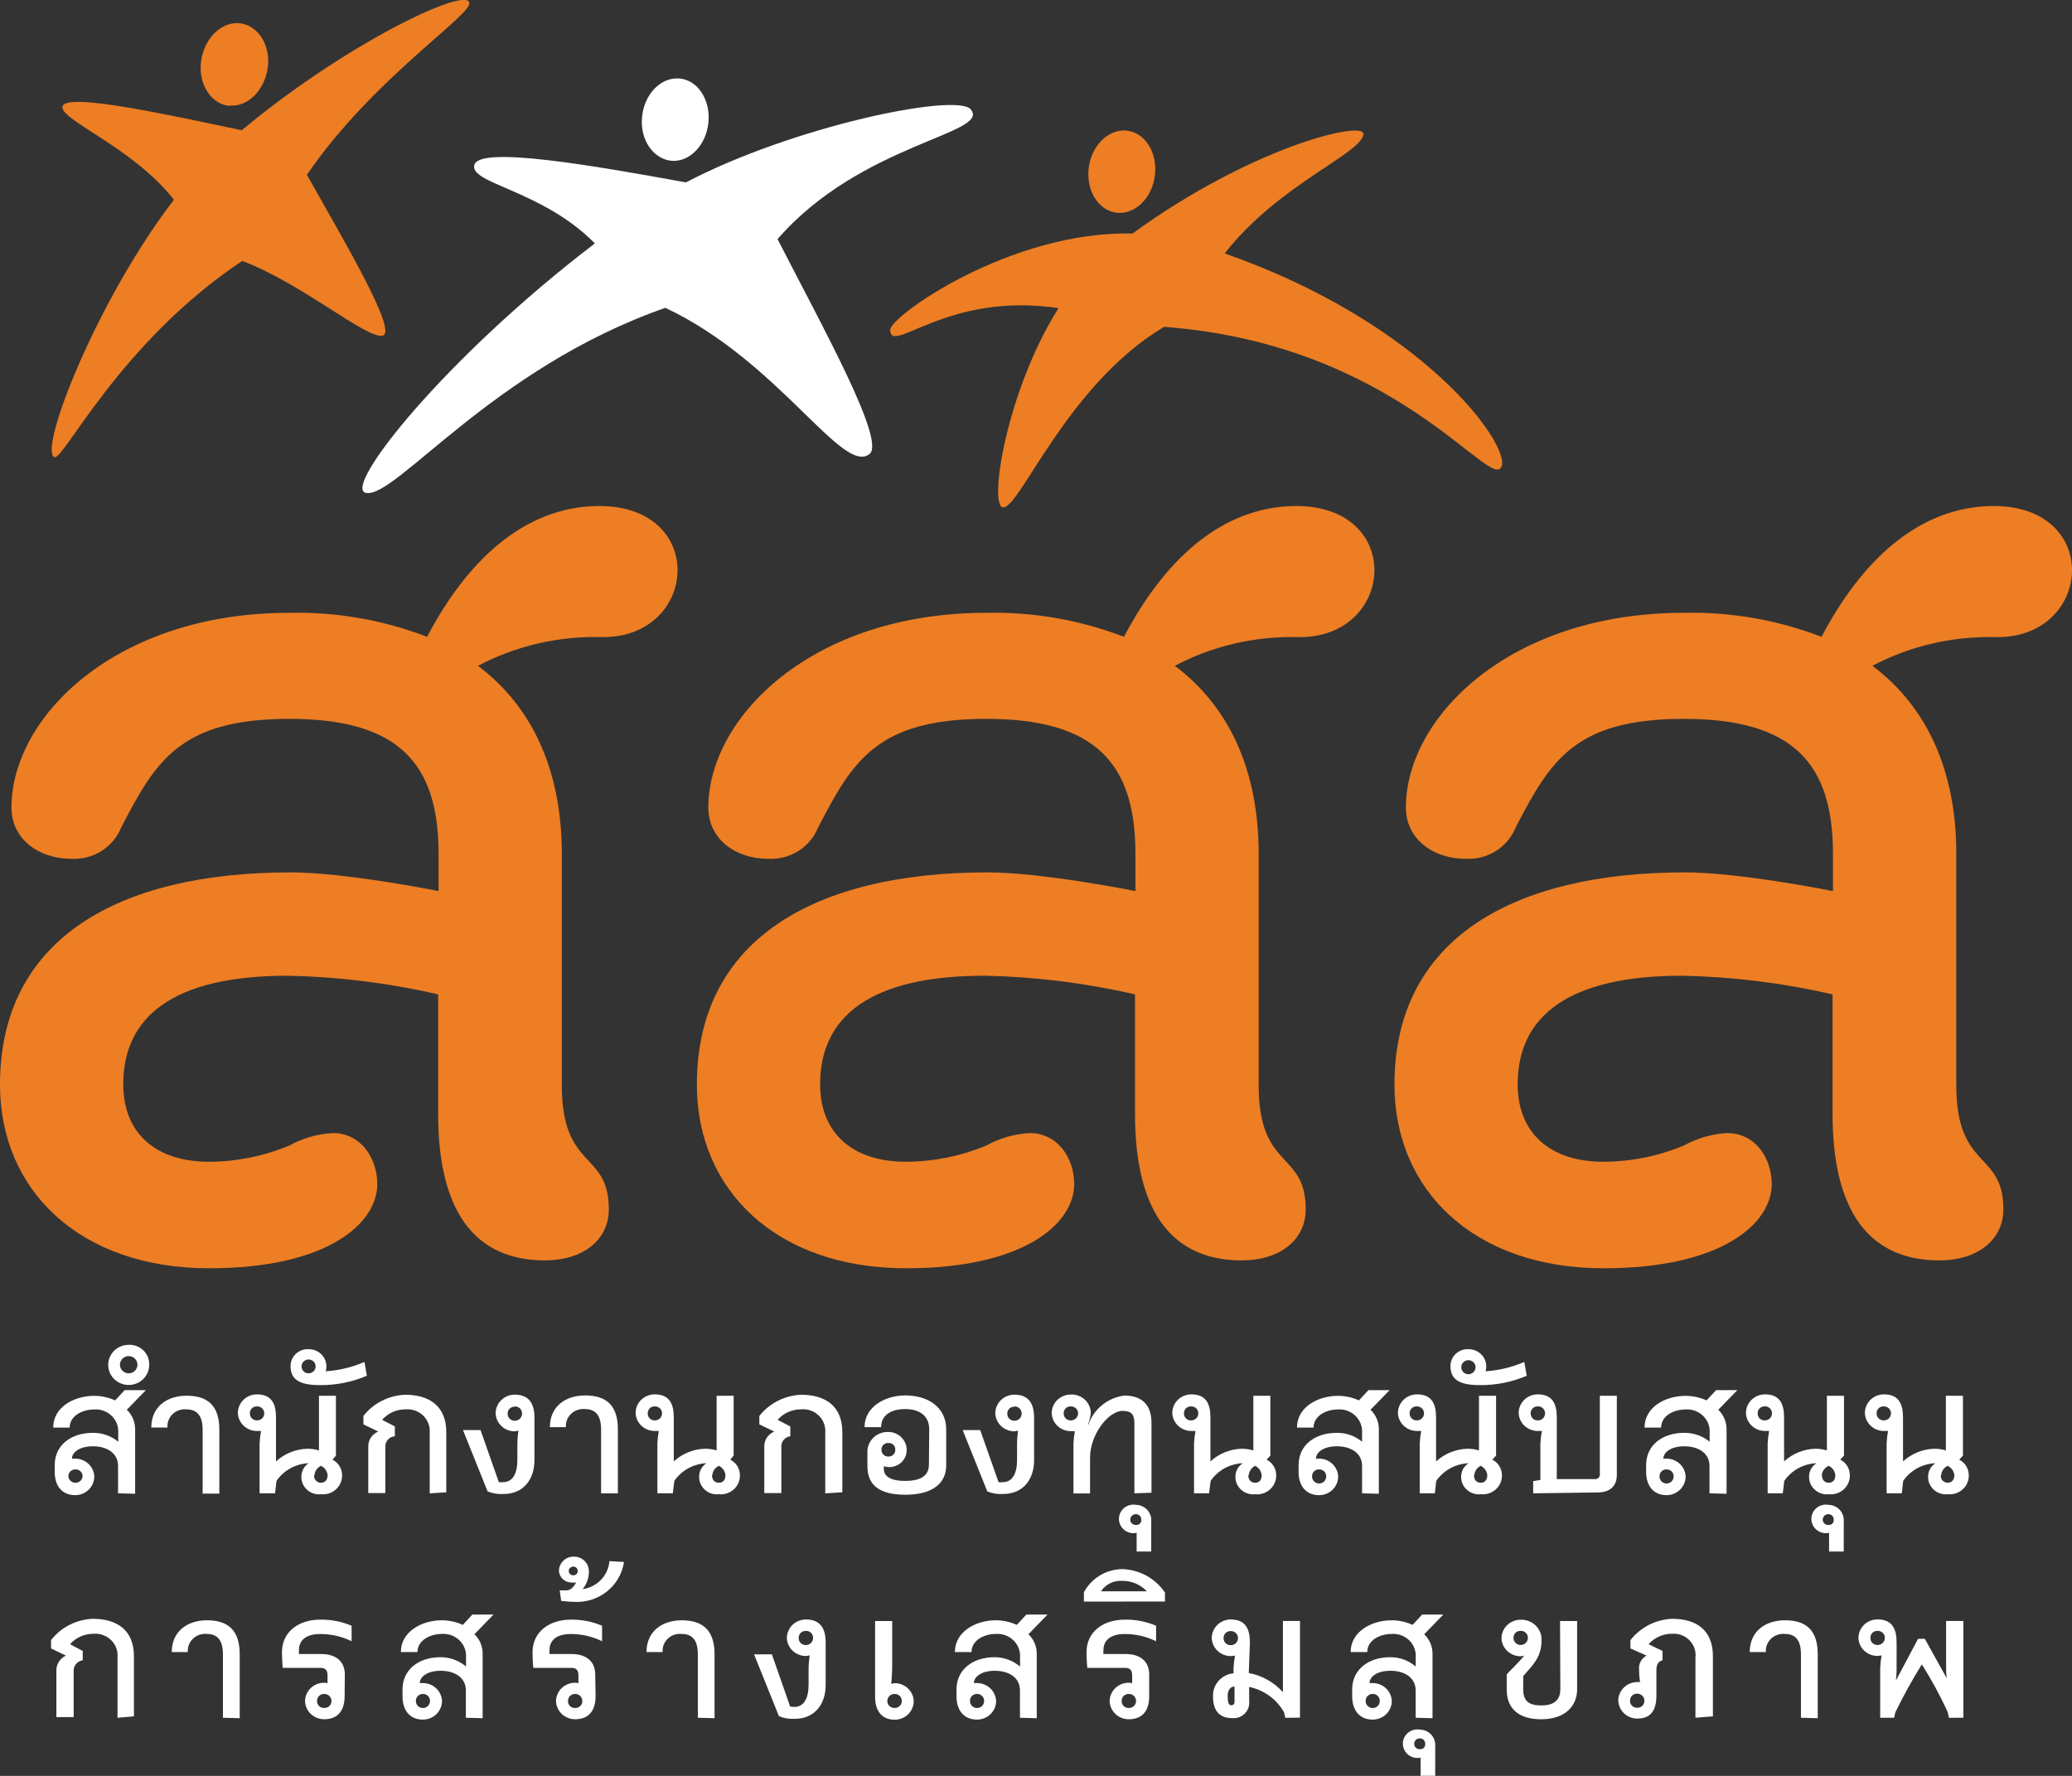<svg width="49" height="42" viewBox="0 0 49 42" fill="none" xmlns="http://www.w3.org/2000/svg">
<rect x="0" y="0" width="49" height="42" fill="#333333" stroke="none"/>
<g clip-path="url(#clip0_1677_20104)">
<path d="M11.1 0.065C11.032 -0.326 8.183 1.025 5.717 3.08C3.987 2.717 1.634 2.196 1.485 2.501C1.336 2.806 3.13 3.464 4.113 4.724C2.308 7.071 0.914 10.611 1.282 10.812C1.489 10.925 2.82 8.109 5.728 6.171C7.141 6.704 8.661 8.014 9.045 7.939C9.428 7.864 8.115 5.665 7.258 4.134C8.806 1.867 11.152 0.366 11.1 0.065ZM5.431 2.496C5.864 2.534 6.265 2.127 6.333 1.59C6.401 1.053 6.092 0.587 5.656 0.549C5.221 0.512 4.822 0.921 4.754 1.458C4.686 1.995 4.997 2.47 5.431 2.505V2.496Z" fill="#ED7E24"/>
<path d="M22.954 2.584C22.611 2.19 18.756 2.984 16.222 4.314C14.005 3.91 11.356 3.45 11.219 3.896C11.081 4.343 12.827 4.493 14.068 5.757C10.528 8.455 8.081 11.542 8.654 11.657C9.353 11.797 11.647 8.707 15.735 7.28C18.422 8.546 19.922 11.244 20.563 10.738C20.956 10.427 19.435 7.702 18.388 5.655C20.36 3.382 23.457 3.165 22.954 2.584ZM15.891 3.804C16.324 3.83 16.712 3.415 16.755 2.875C16.798 2.336 16.484 1.879 16.049 1.855C15.613 1.83 15.227 2.243 15.182 2.78C15.137 3.317 15.455 3.768 15.891 3.804Z" fill="white"/>
<path d="M28.962 5.993C30.253 4.347 32.209 3.629 32.243 3.171C32.265 2.842 29.614 3.463 26.783 5.523C23.893 5.454 21.044 7.483 21.051 7.805C21.067 8.411 22.404 6.888 25.033 7.288C23.817 9.206 23.384 11.909 23.708 11.997C24.092 12.099 25.206 9.114 27.528 7.73C33.064 8.139 35.291 11.692 35.514 11.021C35.69 10.488 33.662 7.642 28.962 5.993ZM26.436 5.034C26.869 5.065 27.264 4.654 27.316 4.117C27.368 3.58 27.056 3.116 26.623 3.087C26.19 3.059 25.795 3.467 25.743 4.004C25.691 4.541 26.003 5.003 26.436 5.034Z" fill="#ED7E24"/>
<path d="M47.117 11.967C45.346 11.989 44.006 13.293 43.077 15.061C42.041 14.662 40.934 14.469 39.821 14.493C35.691 14.493 33.247 16.972 33.247 19.098C33.247 19.836 33.881 20.311 34.664 20.311C34.914 20.324 35.163 20.26 35.374 20.128C35.586 19.995 35.749 19.801 35.842 19.573C36.656 18.006 37.229 17.001 39.821 17.001C42.413 17.001 43.347 18.064 43.347 20.19V21.074C43.347 21.074 41.148 20.632 39.851 20.632C35.79 20.632 32.977 22.198 32.977 25.652C32.977 28.163 34.876 29.995 37.922 29.995C40.726 29.995 41.899 28.932 41.899 28.006C41.899 27.387 41.509 26.797 40.845 26.797C40.486 26.817 40.135 26.918 39.821 27.091C39.221 27.343 38.575 27.473 37.922 27.476C36.656 27.476 35.891 26.797 35.891 25.643C35.891 24.048 37.069 23.076 39.781 23.076C40.979 23.1 42.172 23.248 43.338 23.518V26.353C43.338 28.302 43.968 29.809 45.867 29.809C46.743 29.809 47.377 29.341 47.377 28.598C47.377 27.215 46.264 27.681 46.264 25.672V20.192C46.264 18.252 45.587 16.727 44.279 15.746C45.167 15.279 46.164 15.046 47.171 15.067C49.49 15.131 49.745 11.945 47.117 11.967Z" fill="#ED7E24"/>
<path d="M30.621 11.967C28.85 11.989 27.508 13.293 26.581 15.061C25.544 14.662 24.438 14.469 23.325 14.493C19.194 14.493 16.751 16.972 16.751 19.098C16.751 19.836 17.383 20.311 18.168 20.311C18.418 20.324 18.667 20.26 18.878 20.128C19.089 19.995 19.253 19.801 19.346 19.573C20.158 18.006 20.731 17.001 23.325 17.001C25.919 17.001 26.851 18.064 26.851 20.19V21.074C26.851 21.074 24.652 20.632 23.355 20.632C19.294 20.632 16.48 22.198 16.48 25.652C16.48 28.163 18.38 29.995 21.426 29.995C24.227 29.995 25.403 28.932 25.403 28.006C25.403 27.387 25.013 26.797 24.349 26.797C23.99 26.817 23.639 26.918 23.325 27.091C22.725 27.342 22.079 27.473 21.426 27.476C20.158 27.476 19.395 26.797 19.395 25.643C19.395 24.048 20.571 23.076 23.285 23.076C24.483 23.1 25.676 23.248 26.842 23.518V26.353C26.842 28.302 27.472 29.809 29.371 29.809C30.247 29.809 30.878 29.341 30.878 28.598C30.878 27.215 29.766 27.681 29.766 25.672V20.192C29.766 18.252 29.089 16.727 27.783 15.746C28.671 15.279 29.668 15.045 30.675 15.067C32.992 15.131 33.249 11.945 30.621 11.967Z" fill="#ED7E24"/>
<path d="M14.14 11.967C12.37 11.989 11.027 13.293 10.1 15.061C9.064 14.662 7.957 14.469 6.845 14.493C2.714 14.493 0.271 16.972 0.271 19.098C0.271 19.836 0.905 20.311 1.687 20.311C1.938 20.324 2.186 20.26 2.398 20.128C2.609 19.995 2.772 19.801 2.865 19.573C3.677 18.006 4.25 17.001 6.845 17.001C9.439 17.001 10.371 18.064 10.371 20.19V21.074C10.371 21.074 8.171 20.632 6.874 20.632C2.802 20.632 0 22.198 0 25.652C0 28.163 1.9 29.995 4.945 29.995C7.747 29.995 8.922 28.932 8.922 28.006C8.922 27.387 8.532 26.797 7.869 26.797C7.509 26.817 7.159 26.918 6.845 27.091C6.244 27.342 5.598 27.473 4.945 27.476C3.677 27.476 2.915 26.797 2.915 25.643C2.915 24.048 4.09 23.076 6.804 23.076C8.003 23.1 9.195 23.248 10.362 23.518V26.353C10.362 28.302 10.991 29.809 12.891 29.809C13.766 29.809 14.398 29.341 14.398 28.598C14.398 27.215 13.286 27.681 13.286 25.672V20.192C13.286 18.252 12.609 16.727 11.303 15.746C12.191 15.279 13.187 15.045 14.195 15.067C16.512 15.131 16.769 11.945 14.14 11.967Z" fill="#ED7E24"/>
<path d="M2.792 35.317V34.667C2.792 34.362 2.521 34.205 2.199 34.205C1.876 34.205 1.702 34.351 1.702 34.497H1.779C1.895 34.497 2.007 34.541 2.091 34.619C2.175 34.698 2.225 34.805 2.23 34.919C2.23 35.036 2.183 35.148 2.098 35.231C2.013 35.314 1.899 35.361 1.779 35.361C1.465 35.361 1.294 35.14 1.294 34.813V34.649C1.294 34.181 1.675 33.887 2.196 33.887C2.416 33.884 2.628 33.959 2.796 34.097V33.814C2.785 33.676 2.719 33.548 2.612 33.459C2.505 33.369 2.366 33.324 2.226 33.334C1.955 33.334 1.648 33.48 1.648 33.763H1.258C1.258 33.277 1.752 33.012 2.226 33.012C2.397 33.012 2.567 33.049 2.722 33.12L2.948 32.877H3.451L2.999 33.341C3.063 33.403 3.114 33.476 3.148 33.558C3.181 33.639 3.198 33.726 3.196 33.814V35.328L2.792 35.317ZM1.786 34.751C1.763 34.751 1.74 34.755 1.72 34.763C1.699 34.772 1.68 34.784 1.664 34.8C1.648 34.816 1.636 34.835 1.627 34.856C1.619 34.877 1.616 34.899 1.617 34.921C1.621 34.961 1.641 34.999 1.672 35.026C1.703 35.053 1.743 35.068 1.785 35.068C1.826 35.068 1.866 35.053 1.897 35.026C1.928 34.999 1.948 34.961 1.953 34.921C1.954 34.899 1.95 34.877 1.943 34.856C1.935 34.835 1.923 34.816 1.907 34.8C1.891 34.784 1.872 34.772 1.852 34.763C1.831 34.755 1.808 34.751 1.786 34.751Z" fill="white"/>
<path d="M3.529 32.276C3.53 32.37 3.502 32.462 3.449 32.541C3.396 32.62 3.321 32.681 3.232 32.718C3.144 32.755 3.046 32.764 2.952 32.747C2.857 32.729 2.771 32.684 2.702 32.618C2.634 32.551 2.587 32.467 2.568 32.374C2.549 32.282 2.558 32.186 2.595 32.099C2.632 32.012 2.694 31.938 2.774 31.885C2.854 31.833 2.947 31.805 3.044 31.805C3.108 31.803 3.171 31.813 3.231 31.836C3.291 31.858 3.345 31.893 3.391 31.937C3.436 31.981 3.472 32.034 3.496 32.092C3.519 32.151 3.531 32.213 3.529 32.276ZM2.836 32.276C2.836 32.33 2.858 32.381 2.897 32.419C2.936 32.458 2.989 32.479 3.044 32.479C3.099 32.479 3.151 32.458 3.19 32.419C3.229 32.381 3.251 32.33 3.251 32.276C3.251 32.222 3.229 32.17 3.19 32.132C3.151 32.094 3.099 32.072 3.044 32.072C2.989 32.072 2.936 32.094 2.897 32.132C2.858 32.17 2.836 32.222 2.836 32.276ZM4.792 35.325V33.812C4.792 33.496 4.67 33.332 4.411 33.332C4.351 33.326 4.291 33.333 4.234 33.352C4.178 33.371 4.126 33.403 4.083 33.444C4.04 33.484 4.007 33.534 3.986 33.589C3.964 33.644 3.955 33.702 3.96 33.761H3.578C3.578 33.275 3.941 33.009 4.415 33.009C4.963 33.009 5.187 33.297 5.187 33.812V35.325H4.792Z" fill="white"/>
<path d="M7.863 34.521C7.928 34.554 7.983 34.604 8.022 34.664C8.062 34.725 8.085 34.794 8.089 34.866C8.094 34.931 8.084 34.995 8.061 35.056C8.037 35.116 8.001 35.171 7.953 35.216C7.906 35.261 7.849 35.295 7.787 35.317C7.724 35.338 7.658 35.346 7.592 35.339C7.532 35.346 7.471 35.34 7.413 35.321C7.355 35.302 7.302 35.271 7.258 35.23C7.214 35.19 7.179 35.14 7.157 35.084C7.134 35.029 7.124 34.97 7.127 34.91C7.129 34.85 7.146 34.79 7.175 34.737C7.205 34.684 7.248 34.639 7.299 34.605C7.148 34.612 7 34.653 6.868 34.726C6.736 34.798 6.623 34.9 6.539 35.023L6.505 35.317H6.139V34.137C6.144 34.038 6.155 33.94 6.173 33.843C6.141 33.844 6.109 33.844 6.076 33.843C5.96 33.843 5.847 33.799 5.763 33.72C5.679 33.641 5.63 33.533 5.625 33.419C5.625 33.301 5.673 33.189 5.757 33.106C5.842 33.023 5.957 32.977 6.076 32.977C6.421 32.977 6.527 33.197 6.527 33.522V34.563C6.729 34.377 6.994 34.27 7.272 34.263C7.364 34.263 7.455 34.276 7.543 34.303V33.01H7.944V34.426L7.863 34.521ZM6.076 33.262C6.054 33.261 6.032 33.264 6.011 33.272C5.991 33.28 5.972 33.292 5.956 33.307C5.94 33.323 5.928 33.341 5.92 33.361C5.912 33.382 5.908 33.403 5.909 33.425C5.908 33.447 5.912 33.469 5.92 33.489C5.928 33.51 5.94 33.529 5.956 33.544C5.971 33.56 5.99 33.572 6.011 33.581C6.032 33.589 6.054 33.593 6.076 33.593C6.099 33.593 6.121 33.589 6.143 33.581C6.164 33.573 6.183 33.56 6.199 33.545C6.215 33.529 6.228 33.511 6.237 33.49C6.245 33.469 6.25 33.447 6.25 33.425C6.25 33.403 6.245 33.38 6.236 33.36C6.227 33.339 6.214 33.321 6.197 33.305C6.18 33.29 6.161 33.278 6.139 33.271C6.117 33.263 6.095 33.26 6.072 33.262H6.076ZM7.43 34.888C7.426 34.911 7.428 34.934 7.435 34.956C7.442 34.977 7.453 34.997 7.469 35.014C7.484 35.032 7.503 35.045 7.525 35.054C7.546 35.063 7.569 35.068 7.592 35.067C7.689 35.067 7.748 34.994 7.748 34.888C7.743 34.841 7.726 34.797 7.699 34.758C7.672 34.719 7.635 34.688 7.592 34.667C7.549 34.687 7.511 34.718 7.484 34.757C7.457 34.796 7.44 34.841 7.437 34.888H7.43Z" fill="white"/>
<path d="M8.676 32.537C8.321 32.689 7.936 32.764 7.548 32.758C7.022 32.758 6.871 32.581 6.871 32.305C6.871 32.25 6.883 32.197 6.905 32.147C6.927 32.097 6.96 32.052 7 32.015C7.041 31.978 7.089 31.949 7.141 31.931C7.193 31.913 7.249 31.905 7.304 31.909C7.414 31.909 7.518 31.951 7.596 32.027C7.674 32.102 7.718 32.204 7.719 32.311C7.72 32.352 7.714 32.392 7.704 32.431C8.02 32.41 8.33 32.336 8.619 32.21L8.676 32.537ZM7.464 32.316C7.464 32.272 7.447 32.231 7.416 32.2C7.384 32.169 7.342 32.152 7.297 32.152C7.253 32.152 7.211 32.169 7.179 32.2C7.148 32.231 7.131 32.272 7.131 32.316C7.131 32.359 7.148 32.401 7.179 32.431C7.211 32.462 7.253 32.479 7.297 32.479C7.342 32.479 7.384 32.462 7.416 32.431C7.447 32.401 7.464 32.359 7.464 32.316Z" fill="white"/>
<path d="M10.162 35.318V33.895C10.169 33.819 10.159 33.743 10.133 33.672C10.107 33.601 10.065 33.536 10.011 33.482C9.956 33.428 9.891 33.387 9.818 33.361C9.745 33.335 9.668 33.325 9.591 33.331C9.486 33.331 9.382 33.353 9.286 33.395C9.19 33.438 9.105 33.501 9.036 33.579L9.338 33.736V33.968C9.277 33.972 9.219 33.999 9.178 34.043C9.136 34.088 9.112 34.146 9.113 34.206V35.311H8.709V34.206C8.708 34.131 8.73 34.058 8.773 33.996C8.815 33.934 8.875 33.885 8.946 33.857L8.594 33.687V33.488C8.71 33.339 8.859 33.216 9.03 33.13C9.2 33.043 9.388 32.994 9.58 32.986C10.15 32.986 10.554 33.252 10.554 33.87V35.293L10.162 35.318Z" fill="white"/>
<path d="M10.949 33.822H11.364L11.797 35.053C11.832 35.058 11.867 35.058 11.901 35.053C12.127 35.053 12.235 34.845 12.235 34.529V34.133C12.235 34.025 12.26 33.833 12.26 33.833C12.231 33.842 12.202 33.848 12.172 33.851C12.055 33.851 11.943 33.807 11.859 33.727C11.775 33.648 11.725 33.541 11.721 33.426C11.721 33.309 11.768 33.197 11.853 33.114C11.938 33.031 12.052 32.984 12.172 32.984C12.519 32.984 12.639 33.205 12.639 33.53V34.531C12.639 34.989 12.38 35.333 11.908 35.333C11.779 35.342 11.65 35.321 11.531 35.272L10.949 33.822ZM12.172 33.269C12.15 33.269 12.128 33.272 12.107 33.28C12.086 33.288 12.068 33.3 12.052 33.315C12.036 33.331 12.024 33.349 12.016 33.369C12.008 33.39 12.004 33.411 12.005 33.433C12.004 33.455 12.008 33.477 12.016 33.497C12.024 33.518 12.036 33.536 12.052 33.552C12.067 33.568 12.086 33.58 12.107 33.589C12.127 33.597 12.15 33.601 12.172 33.601C12.195 33.601 12.217 33.597 12.238 33.589C12.259 33.581 12.278 33.568 12.295 33.553C12.311 33.537 12.324 33.518 12.332 33.498C12.341 33.477 12.346 33.455 12.346 33.433C12.347 33.41 12.343 33.386 12.334 33.364C12.325 33.343 12.311 33.323 12.294 33.307C12.277 33.291 12.256 33.279 12.233 33.271C12.211 33.263 12.187 33.261 12.163 33.263L12.172 33.269Z" fill="white"/>
<path d="M14.215 35.318V33.804C14.215 33.488 14.094 33.325 13.834 33.325C13.774 33.319 13.714 33.325 13.658 33.345C13.601 33.364 13.55 33.395 13.507 33.436C13.464 33.477 13.43 33.526 13.409 33.581C13.387 33.636 13.379 33.695 13.383 33.753H13.004C13.004 33.267 13.367 33.002 13.839 33.002C14.387 33.002 14.612 33.289 14.612 33.804V35.318H14.215Z" fill="white"/>
<path d="M17.271 34.521C17.336 34.554 17.391 34.604 17.431 34.664C17.471 34.725 17.493 34.794 17.497 34.866C17.502 34.931 17.492 34.995 17.469 35.056C17.446 35.116 17.409 35.171 17.362 35.216C17.314 35.261 17.258 35.295 17.195 35.317C17.133 35.338 17.066 35.346 17.001 35.339C16.94 35.346 16.879 35.34 16.821 35.321C16.763 35.302 16.71 35.271 16.666 35.23C16.622 35.19 16.587 35.14 16.564 35.085C16.541 35.029 16.531 34.97 16.534 34.91C16.535 34.849 16.552 34.79 16.582 34.737C16.613 34.684 16.655 34.639 16.707 34.605C16.556 34.612 16.409 34.653 16.277 34.725C16.145 34.798 16.032 34.9 15.947 35.023L15.911 35.317H15.546V34.137C15.55 34.038 15.562 33.94 15.579 33.843C15.547 33.844 15.515 33.844 15.482 33.843C15.366 33.843 15.254 33.799 15.17 33.72C15.085 33.641 15.036 33.533 15.031 33.419C15.031 33.301 15.079 33.189 15.163 33.106C15.248 33.023 15.363 32.977 15.482 32.977C15.828 32.977 15.934 33.197 15.934 33.522V34.563C16.135 34.377 16.399 34.27 16.676 34.263C16.768 34.263 16.859 34.276 16.947 34.303V33.01H17.35V34.426L17.271 34.521ZM15.485 33.262C15.463 33.261 15.44 33.264 15.42 33.272C15.399 33.28 15.38 33.292 15.364 33.307C15.349 33.323 15.337 33.341 15.329 33.361C15.32 33.382 15.317 33.403 15.318 33.425C15.316 33.447 15.32 33.469 15.328 33.49C15.336 33.511 15.348 33.529 15.364 33.545C15.379 33.561 15.398 33.573 15.419 33.581C15.44 33.59 15.462 33.594 15.485 33.593C15.507 33.593 15.53 33.589 15.551 33.581C15.572 33.573 15.591 33.56 15.607 33.545C15.623 33.529 15.635 33.51 15.644 33.49C15.652 33.469 15.656 33.447 15.656 33.425C15.656 33.403 15.652 33.381 15.644 33.361C15.635 33.341 15.622 33.322 15.606 33.307C15.59 33.292 15.571 33.28 15.55 33.272C15.529 33.264 15.507 33.261 15.485 33.262ZM16.838 34.888C16.838 34.994 16.895 35.067 17.001 35.067C17.107 35.067 17.156 34.994 17.156 34.888C17.152 34.841 17.135 34.797 17.108 34.758C17.08 34.719 17.044 34.688 17.001 34.667C16.957 34.687 16.92 34.718 16.892 34.757C16.865 34.796 16.849 34.841 16.845 34.888H16.838Z" fill="white"/>
<path d="M19.516 35.318V33.895C19.523 33.819 19.514 33.743 19.488 33.672C19.462 33.6 19.421 33.535 19.366 33.481C19.311 33.427 19.245 33.386 19.173 33.36C19.1 33.334 19.022 33.324 18.945 33.331C18.84 33.331 18.736 33.352 18.64 33.395C18.544 33.438 18.459 33.5 18.39 33.579L18.69 33.736V33.968C18.631 33.975 18.577 34.004 18.538 34.047C18.499 34.091 18.478 34.148 18.478 34.206V35.311H18.074V34.206C18.074 34.131 18.096 34.058 18.138 33.996C18.18 33.934 18.241 33.885 18.311 33.857L17.957 33.687V33.488C18.074 33.339 18.224 33.217 18.394 33.13C18.565 33.043 18.753 32.994 18.945 32.986C19.516 32.986 19.92 33.252 19.92 33.87V35.293L19.516 35.318Z" fill="white"/>
<path d="M21.975 33.804C21.975 33.488 21.749 33.325 21.409 33.325C21.068 33.325 20.838 33.47 20.838 33.753H20.445C20.445 33.267 20.937 33.002 21.409 33.002C21.957 33.002 22.376 33.289 22.376 33.804V34.664C22.376 35.075 22.054 35.351 21.415 35.351C20.777 35.351 20.513 35.11 20.513 34.675V34.363C20.509 34.298 20.519 34.233 20.542 34.172C20.565 34.111 20.601 34.055 20.647 34.008C20.693 33.962 20.749 33.925 20.811 33.9C20.872 33.876 20.938 33.864 21.005 33.866C21.12 33.866 21.231 33.91 21.313 33.99C21.395 34.069 21.441 34.177 21.442 34.29C21.443 34.344 21.433 34.398 21.412 34.448C21.391 34.498 21.36 34.543 21.321 34.581C21.282 34.619 21.235 34.648 21.184 34.668C21.133 34.688 21.078 34.698 21.023 34.697C20.981 34.697 20.94 34.69 20.901 34.675V34.737C20.901 34.905 21.039 35.024 21.409 35.024C21.713 35.024 21.968 34.94 21.968 34.635L21.975 33.804ZM21.172 34.284C21.173 34.263 21.17 34.242 21.162 34.222C21.155 34.203 21.143 34.185 21.128 34.17C21.113 34.155 21.094 34.144 21.074 34.136C21.054 34.129 21.033 34.126 21.012 34.127C20.99 34.125 20.968 34.128 20.947 34.135C20.927 34.143 20.908 34.154 20.892 34.169C20.877 34.184 20.864 34.202 20.856 34.221C20.848 34.241 20.844 34.262 20.845 34.284C20.844 34.305 20.847 34.327 20.855 34.347C20.863 34.368 20.876 34.386 20.891 34.401C20.907 34.417 20.926 34.429 20.947 34.437C20.967 34.444 20.989 34.448 21.012 34.447C21.033 34.448 21.055 34.444 21.075 34.436C21.096 34.428 21.114 34.416 21.129 34.4C21.144 34.385 21.155 34.367 21.163 34.346C21.17 34.326 21.173 34.305 21.172 34.284Z" fill="white"/>
<path d="M22.766 33.822H23.181L23.614 35.053C23.648 35.058 23.683 35.058 23.718 35.053C23.943 35.053 24.052 34.845 24.052 34.529V34.133C24.052 34.025 24.074 33.833 24.074 33.833C24.046 33.842 24.017 33.848 23.988 33.851C23.872 33.851 23.76 33.807 23.675 33.727C23.591 33.648 23.542 33.541 23.537 33.426C23.537 33.309 23.585 33.197 23.669 33.114C23.754 33.031 23.869 32.984 23.988 32.984C24.336 32.984 24.455 33.205 24.455 33.53V34.531C24.455 34.989 24.196 35.333 23.722 35.333C23.594 35.342 23.466 35.321 23.348 35.272L22.766 33.822ZM23.988 33.269C23.966 33.269 23.944 33.272 23.923 33.28C23.903 33.288 23.884 33.3 23.868 33.315C23.852 33.331 23.84 33.349 23.832 33.369C23.824 33.39 23.82 33.411 23.821 33.433C23.82 33.455 23.824 33.477 23.832 33.497C23.84 33.518 23.852 33.536 23.868 33.552C23.884 33.568 23.902 33.58 23.923 33.589C23.944 33.597 23.966 33.601 23.988 33.601C24.011 33.601 24.033 33.597 24.054 33.589C24.075 33.58 24.094 33.568 24.11 33.552C24.126 33.537 24.139 33.518 24.147 33.498C24.156 33.477 24.16 33.455 24.16 33.433C24.161 33.41 24.157 33.388 24.149 33.366C24.141 33.345 24.128 33.326 24.112 33.31C24.095 33.294 24.076 33.281 24.054 33.273C24.032 33.265 24.009 33.261 23.986 33.263L23.988 33.269Z" fill="white"/>
<path d="M26.827 35.317V33.666C26.827 33.445 26.753 33.368 26.545 33.368C26.216 33.368 25.778 33.927 25.778 34.473V35.321H25.386V34.141C25.39 34.043 25.401 33.944 25.419 33.847C25.387 33.849 25.355 33.849 25.322 33.847C25.206 33.847 25.094 33.803 25.009 33.724C24.925 33.645 24.876 33.537 24.871 33.423C24.871 33.306 24.919 33.193 25.003 33.111C25.088 33.028 25.203 32.981 25.322 32.981C25.383 32.978 25.445 32.987 25.502 33.008C25.559 33.029 25.612 33.061 25.656 33.102C25.7 33.144 25.736 33.194 25.76 33.249C25.784 33.304 25.796 33.363 25.796 33.423C25.786 33.514 25.764 33.603 25.731 33.688H25.742C25.804 33.508 25.916 33.348 26.066 33.228C26.216 33.107 26.398 33.03 26.59 33.005C27.005 33.005 27.231 33.226 27.231 33.648V35.304L26.827 35.317ZM25.322 33.262C25.3 33.261 25.278 33.264 25.257 33.272C25.237 33.28 25.218 33.292 25.202 33.307C25.186 33.323 25.174 33.341 25.166 33.361C25.158 33.382 25.154 33.404 25.155 33.425C25.154 33.447 25.158 33.469 25.166 33.489C25.174 33.51 25.186 33.529 25.202 33.544C25.218 33.56 25.236 33.572 25.257 33.581C25.278 33.589 25.3 33.593 25.322 33.593C25.345 33.593 25.367 33.589 25.389 33.581C25.41 33.573 25.429 33.56 25.445 33.545C25.461 33.529 25.474 33.511 25.483 33.49C25.491 33.469 25.496 33.447 25.496 33.425C25.496 33.382 25.478 33.34 25.447 33.31C25.416 33.279 25.373 33.262 25.329 33.262H25.322Z" fill="white"/>
<path d="M26.88 36.694V36.252C26.83 36.263 26.778 36.263 26.728 36.252C26.678 36.24 26.632 36.218 26.592 36.187C26.552 36.156 26.519 36.117 26.497 36.072C26.474 36.027 26.462 35.978 26.461 35.928C26.46 35.878 26.471 35.828 26.492 35.782C26.513 35.737 26.544 35.697 26.583 35.664C26.622 35.632 26.668 35.608 26.717 35.595C26.766 35.583 26.818 35.581 26.868 35.59C26.919 35.591 26.968 35.603 27.014 35.624C27.059 35.645 27.1 35.675 27.134 35.712C27.167 35.749 27.192 35.792 27.208 35.839C27.224 35.886 27.229 35.936 27.225 35.985V36.694H26.88ZM26.861 35.81C26.844 35.81 26.826 35.813 26.81 35.82C26.794 35.826 26.779 35.836 26.767 35.848C26.754 35.86 26.744 35.875 26.738 35.891C26.731 35.907 26.728 35.924 26.728 35.941C26.728 35.958 26.732 35.974 26.739 35.99C26.745 36.005 26.755 36.019 26.768 36.031C26.78 36.042 26.795 36.051 26.811 36.057C26.827 36.063 26.844 36.066 26.861 36.065C26.879 36.067 26.896 36.066 26.913 36.06C26.93 36.055 26.945 36.046 26.957 36.034C26.97 36.022 26.979 36.008 26.985 35.991C26.991 35.975 26.992 35.958 26.99 35.941C26.991 35.924 26.988 35.907 26.982 35.891C26.976 35.875 26.967 35.861 26.955 35.848C26.943 35.836 26.928 35.826 26.912 35.82C26.896 35.813 26.879 35.81 26.861 35.81Z" fill="white"/>
<path d="M29.954 34.521C30.019 34.554 30.074 34.604 30.113 34.664C30.153 34.725 30.176 34.794 30.179 34.866C30.184 34.931 30.175 34.995 30.151 35.056C30.128 35.116 30.091 35.171 30.044 35.216C29.997 35.261 29.94 35.295 29.878 35.317C29.815 35.338 29.749 35.346 29.683 35.339C29.623 35.346 29.561 35.34 29.503 35.321C29.446 35.302 29.393 35.271 29.348 35.23C29.304 35.19 29.269 35.14 29.246 35.085C29.223 35.029 29.213 34.97 29.216 34.91C29.218 34.849 29.234 34.79 29.265 34.737C29.295 34.684 29.338 34.639 29.39 34.605C29.239 34.612 29.091 34.653 28.959 34.725C28.827 34.798 28.714 34.9 28.63 35.023L28.593 35.317H28.237V34.137C28.242 34.038 28.253 33.94 28.271 33.843C28.238 33.844 28.206 33.844 28.174 33.843C28.057 33.843 27.945 33.799 27.861 33.72C27.777 33.641 27.727 33.533 27.723 33.419C27.723 33.301 27.77 33.189 27.855 33.106C27.939 33.023 28.054 32.977 28.174 32.977C28.519 32.977 28.625 33.197 28.625 33.522V34.563C28.826 34.377 29.091 34.27 29.367 34.263C29.46 34.263 29.552 34.276 29.64 34.303V33.01H30.042V34.426L29.954 34.521ZM28.167 33.262C28.145 33.261 28.123 33.264 28.102 33.272C28.081 33.28 28.063 33.292 28.047 33.307C28.031 33.323 28.019 33.341 28.011 33.361C28.003 33.382 27.999 33.403 28 33.425C27.999 33.447 28.002 33.469 28.01 33.49C28.018 33.511 28.03 33.529 28.046 33.545C28.062 33.561 28.081 33.573 28.101 33.581C28.122 33.59 28.145 33.594 28.167 33.593C28.19 33.593 28.212 33.589 28.233 33.581C28.254 33.573 28.273 33.56 28.289 33.545C28.305 33.529 28.318 33.51 28.326 33.49C28.335 33.469 28.339 33.447 28.338 33.425C28.339 33.383 28.323 33.342 28.293 33.311C28.263 33.281 28.222 33.263 28.178 33.262H28.167ZM29.521 34.888C29.521 34.994 29.577 35.067 29.683 35.067C29.789 35.067 29.837 34.994 29.837 34.888C29.832 34.842 29.816 34.797 29.789 34.758C29.762 34.719 29.726 34.688 29.683 34.667C29.64 34.688 29.604 34.719 29.578 34.758C29.551 34.797 29.535 34.842 29.532 34.888H29.521Z" fill="white"/>
<path d="M32.211 35.317V34.667C32.211 34.362 31.94 34.205 31.617 34.205C31.294 34.205 31.121 34.351 31.121 34.497H31.195C31.311 34.497 31.423 34.541 31.507 34.619C31.591 34.698 31.641 34.805 31.646 34.919C31.646 35.036 31.599 35.148 31.514 35.231C31.43 35.314 31.315 35.361 31.195 35.361C30.884 35.361 30.71 35.14 30.71 34.813V34.649C30.71 34.181 31.091 33.887 31.613 33.887C31.831 33.883 32.044 33.958 32.211 34.097V33.814C32.2 33.676 32.133 33.548 32.026 33.459C31.919 33.369 31.78 33.324 31.64 33.334C31.369 33.334 31.064 33.48 31.064 33.763H30.672C30.672 33.277 31.168 33.012 31.64 33.012C31.811 33.012 31.981 33.049 32.136 33.12L32.362 32.877H32.862L32.411 33.341C32.475 33.402 32.526 33.476 32.56 33.557C32.594 33.639 32.61 33.726 32.608 33.814V35.328L32.211 35.317ZM31.195 34.751C31.173 34.751 31.15 34.755 31.129 34.763C31.108 34.772 31.09 34.784 31.074 34.8C31.058 34.816 31.046 34.835 31.038 34.856C31.03 34.877 31.027 34.899 31.028 34.921C31.028 34.964 31.046 35.006 31.077 35.037C31.108 35.067 31.151 35.085 31.195 35.085C31.239 35.085 31.282 35.067 31.313 35.037C31.345 35.006 31.362 34.964 31.362 34.921C31.363 34.899 31.36 34.877 31.352 34.856C31.344 34.835 31.332 34.816 31.317 34.8C31.301 34.784 31.282 34.772 31.261 34.763C31.24 34.755 31.218 34.751 31.195 34.751Z" fill="white"/>
<path d="M35.292 34.521C35.357 34.554 35.412 34.604 35.452 34.664C35.491 34.725 35.514 34.794 35.518 34.866C35.523 34.931 35.513 34.995 35.49 35.056C35.466 35.116 35.43 35.171 35.382 35.216C35.335 35.261 35.278 35.295 35.216 35.317C35.153 35.338 35.087 35.346 35.021 35.339C34.961 35.346 34.9 35.34 34.842 35.321C34.784 35.302 34.731 35.271 34.687 35.23C34.642 35.19 34.607 35.14 34.584 35.085C34.562 35.029 34.551 34.97 34.554 34.91C34.556 34.849 34.572 34.79 34.603 34.737C34.633 34.684 34.676 34.639 34.728 34.605C34.577 34.612 34.429 34.653 34.296 34.726C34.164 34.798 34.051 34.9 33.965 35.023L33.932 35.317H33.575V34.137C33.58 34.038 33.591 33.94 33.609 33.843C33.576 33.844 33.543 33.844 33.51 33.843C33.393 33.843 33.281 33.799 33.197 33.72C33.113 33.641 33.063 33.533 33.059 33.419C33.059 33.301 33.106 33.189 33.191 33.106C33.275 33.023 33.39 32.977 33.51 32.977C33.857 32.977 33.961 33.197 33.961 33.522V34.563C34.163 34.378 34.428 34.271 34.706 34.263C34.797 34.263 34.888 34.276 34.976 34.303V33.01H35.38V34.426L35.292 34.521ZM33.503 33.262C33.481 33.261 33.459 33.264 33.438 33.272C33.417 33.28 33.398 33.292 33.383 33.307C33.367 33.323 33.355 33.341 33.347 33.361C33.339 33.382 33.335 33.403 33.336 33.425C33.335 33.447 33.339 33.469 33.347 33.489C33.355 33.51 33.367 33.529 33.383 33.544C33.398 33.56 33.417 33.572 33.438 33.581C33.458 33.589 33.481 33.593 33.503 33.593C33.526 33.594 33.548 33.59 33.57 33.582C33.591 33.573 33.61 33.561 33.626 33.545C33.643 33.53 33.656 33.511 33.664 33.49C33.673 33.47 33.677 33.447 33.677 33.425C33.677 33.403 33.673 33.381 33.664 33.361C33.655 33.34 33.642 33.322 33.626 33.306C33.61 33.291 33.59 33.279 33.569 33.272C33.548 33.264 33.526 33.26 33.503 33.262ZM34.857 34.888C34.857 34.994 34.913 35.067 35.017 35.067C35.121 35.067 35.172 34.994 35.172 34.888C35.168 34.841 35.151 34.796 35.124 34.758C35.097 34.719 35.06 34.688 35.017 34.667C34.974 34.688 34.937 34.719 34.911 34.758C34.884 34.797 34.869 34.842 34.866 34.888H34.857Z" fill="white"/>
<path d="M36.106 32.537C35.75 32.689 35.365 32.764 34.978 32.758C34.452 32.758 34.301 32.581 34.301 32.305C34.301 32.25 34.312 32.197 34.335 32.147C34.357 32.097 34.389 32.052 34.43 32.015C34.471 31.978 34.519 31.949 34.571 31.931C34.623 31.913 34.679 31.905 34.734 31.909C34.843 31.91 34.948 31.952 35.025 32.027C35.103 32.102 35.147 32.204 35.149 32.311C35.149 32.352 35.142 32.392 35.131 32.431C35.447 32.41 35.757 32.336 36.047 32.21L36.106 32.537ZM34.894 32.316C34.889 32.275 34.87 32.238 34.839 32.211C34.808 32.184 34.767 32.169 34.726 32.169C34.684 32.169 34.645 32.184 34.614 32.211C34.583 32.238 34.563 32.275 34.558 32.316C34.555 32.339 34.557 32.362 34.565 32.385C34.572 32.407 34.584 32.428 34.6 32.445C34.616 32.462 34.635 32.477 34.657 32.486C34.679 32.496 34.702 32.501 34.726 32.501C34.75 32.501 34.773 32.496 34.795 32.486C34.817 32.477 34.837 32.462 34.852 32.445C34.868 32.428 34.88 32.407 34.887 32.385C34.895 32.362 34.897 32.339 34.894 32.316Z" fill="white"/>
<path d="M36.257 35.317V35.029L36.428 35.001V34.137C36.433 34.038 36.445 33.94 36.465 33.843C36.431 33.844 36.398 33.844 36.365 33.843C36.249 33.843 36.136 33.799 36.052 33.72C35.968 33.641 35.919 33.533 35.914 33.419C35.914 33.301 35.962 33.189 36.046 33.106C36.131 33.023 36.246 32.977 36.365 32.977C36.713 32.977 36.816 33.197 36.816 33.522V34.981H37.719C37.733 34.982 37.747 34.98 37.761 34.976C37.774 34.972 37.787 34.965 37.797 34.956C37.808 34.947 37.817 34.936 37.823 34.923C37.829 34.911 37.833 34.898 37.834 34.884V33.01H38.236V34.879C38.236 35.144 38.082 35.297 37.771 35.297L36.257 35.317ZM36.365 33.262C36.343 33.261 36.321 33.264 36.3 33.272C36.28 33.28 36.261 33.292 36.245 33.307C36.229 33.323 36.217 33.341 36.209 33.361C36.201 33.382 36.197 33.403 36.198 33.425C36.197 33.447 36.201 33.469 36.209 33.489C36.217 33.51 36.229 33.529 36.245 33.544C36.261 33.56 36.279 33.572 36.3 33.581C36.321 33.589 36.343 33.593 36.365 33.593C36.388 33.594 36.411 33.59 36.432 33.582C36.453 33.573 36.472 33.561 36.489 33.545C36.505 33.53 36.518 33.511 36.526 33.49C36.535 33.47 36.539 33.447 36.539 33.425C36.539 33.403 36.535 33.381 36.526 33.361C36.518 33.34 36.505 33.322 36.488 33.306C36.472 33.291 36.453 33.279 36.432 33.272C36.41 33.264 36.388 33.26 36.365 33.262Z" fill="white"/>
<path d="M40.427 35.317V34.667C40.427 34.362 40.156 34.205 39.834 34.205C39.511 34.205 39.337 34.351 39.337 34.497H39.412C39.528 34.497 39.64 34.541 39.724 34.619C39.808 34.698 39.858 34.805 39.863 34.919C39.863 35.036 39.815 35.148 39.731 35.231C39.646 35.314 39.531 35.361 39.412 35.361C39.103 35.361 38.929 35.14 38.929 34.813V34.649C38.929 34.181 39.308 33.887 39.831 33.887C40.05 33.885 40.263 33.959 40.431 34.097V33.814C40.42 33.676 40.354 33.548 40.247 33.459C40.14 33.369 40.001 33.324 39.861 33.334C39.59 33.334 39.283 33.48 39.283 33.763H38.891C38.891 33.277 39.387 33.012 39.861 33.012C40.032 33.012 40.202 33.049 40.357 33.12L40.583 32.877H41.086L40.635 33.341C40.698 33.403 40.749 33.476 40.783 33.558C40.816 33.639 40.833 33.726 40.831 33.814V35.328L40.427 35.317ZM39.412 34.751C39.389 34.751 39.367 34.755 39.346 34.763C39.325 34.772 39.306 34.784 39.291 34.8C39.275 34.816 39.263 34.835 39.255 34.856C39.247 34.877 39.244 34.899 39.245 34.921C39.245 34.964 39.262 35.006 39.294 35.037C39.325 35.067 39.367 35.085 39.412 35.085C39.456 35.085 39.498 35.067 39.53 35.037C39.561 35.006 39.579 34.964 39.579 34.921C39.58 34.899 39.577 34.877 39.569 34.856C39.561 34.835 39.549 34.816 39.533 34.8C39.517 34.784 39.498 34.772 39.478 34.763C39.457 34.755 39.434 34.751 39.412 34.751Z" fill="white"/>
<path d="M43.52 34.521C43.585 34.554 43.64 34.604 43.68 34.664C43.719 34.725 43.742 34.794 43.746 34.866C43.751 34.931 43.741 34.995 43.718 35.056C43.694 35.116 43.658 35.171 43.611 35.216C43.563 35.261 43.506 35.295 43.444 35.317C43.382 35.338 43.315 35.346 43.249 35.339C43.189 35.346 43.128 35.34 43.07 35.321C43.012 35.302 42.959 35.271 42.915 35.23C42.87 35.19 42.835 35.14 42.813 35.085C42.79 35.029 42.779 34.97 42.782 34.91C42.784 34.849 42.801 34.79 42.831 34.737C42.861 34.684 42.904 34.639 42.956 34.605C42.805 34.612 42.657 34.653 42.525 34.725C42.393 34.798 42.281 34.9 42.196 35.023L42.16 35.317H41.803V34.137C41.808 34.038 41.819 33.94 41.837 33.843C41.805 33.844 41.773 33.844 41.74 33.843C41.624 33.843 41.511 33.799 41.427 33.72C41.343 33.641 41.294 33.533 41.289 33.419C41.289 33.301 41.337 33.189 41.421 33.106C41.506 33.023 41.621 32.977 41.74 32.977C42.085 32.977 42.191 33.197 42.191 33.522V34.563C42.393 34.377 42.657 34.27 42.934 34.263C43.025 34.263 43.117 34.276 43.204 34.303V33.01H43.608V34.426L43.52 34.521ZM41.733 33.262C41.711 33.261 41.689 33.264 41.669 33.272C41.648 33.28 41.629 33.292 41.613 33.307C41.598 33.323 41.585 33.341 41.577 33.361C41.569 33.382 41.566 33.403 41.567 33.425C41.565 33.447 41.569 33.469 41.577 33.49C41.584 33.511 41.597 33.529 41.612 33.545C41.628 33.561 41.647 33.573 41.668 33.581C41.689 33.59 41.711 33.594 41.733 33.593C41.756 33.593 41.779 33.589 41.8 33.581C41.82 33.573 41.839 33.56 41.855 33.545C41.871 33.529 41.884 33.51 41.892 33.49C41.901 33.469 41.905 33.447 41.905 33.425C41.906 33.402 41.901 33.378 41.891 33.356C41.882 33.335 41.867 33.316 41.849 33.3C41.831 33.285 41.81 33.273 41.787 33.266C41.764 33.26 41.739 33.258 41.715 33.262H41.733ZM43.087 34.888C43.087 34.994 43.144 35.067 43.247 35.067C43.351 35.067 43.403 34.994 43.403 34.888C43.398 34.841 43.382 34.796 43.355 34.758C43.327 34.719 43.29 34.688 43.247 34.667C43.202 34.686 43.163 34.717 43.134 34.756C43.105 34.794 43.087 34.84 43.083 34.888H43.087Z" fill="white"/>
<path d="M43.255 36.694V36.252C43.205 36.263 43.153 36.263 43.103 36.252C43.053 36.24 43.007 36.218 42.967 36.187C42.927 36.156 42.894 36.117 42.872 36.072C42.849 36.027 42.837 35.978 42.836 35.928C42.835 35.878 42.846 35.828 42.867 35.782C42.888 35.737 42.919 35.697 42.958 35.664C42.997 35.632 43.043 35.608 43.092 35.595C43.141 35.583 43.193 35.581 43.243 35.59C43.294 35.591 43.344 35.602 43.39 35.623C43.435 35.644 43.477 35.674 43.51 35.711C43.544 35.748 43.569 35.792 43.585 35.839C43.601 35.886 43.607 35.936 43.602 35.985V36.694H43.255ZM43.236 35.81C43.219 35.81 43.202 35.814 43.186 35.821C43.17 35.827 43.155 35.837 43.143 35.849C43.131 35.861 43.121 35.875 43.115 35.891C43.108 35.907 43.105 35.924 43.106 35.941C43.105 35.958 43.108 35.974 43.115 35.99C43.121 36.005 43.131 36.019 43.144 36.031C43.156 36.042 43.17 36.051 43.186 36.057C43.202 36.063 43.219 36.066 43.236 36.065C43.254 36.067 43.271 36.066 43.288 36.06C43.305 36.055 43.32 36.046 43.332 36.034C43.345 36.022 43.354 36.008 43.36 35.991C43.366 35.975 43.367 35.958 43.365 35.941C43.366 35.924 43.363 35.907 43.357 35.891C43.351 35.875 43.342 35.861 43.33 35.848C43.318 35.836 43.303 35.826 43.287 35.82C43.271 35.813 43.254 35.81 43.236 35.81Z" fill="white"/>
<path d="M46.333 34.521C46.398 34.554 46.453 34.604 46.492 34.664C46.532 34.725 46.554 34.794 46.558 34.866C46.563 34.93 46.554 34.995 46.531 35.055C46.507 35.115 46.471 35.17 46.424 35.215C46.377 35.26 46.32 35.295 46.258 35.316C46.196 35.337 46.13 35.345 46.064 35.339C46.004 35.346 45.943 35.34 45.885 35.321C45.827 35.302 45.774 35.271 45.729 35.23C45.685 35.19 45.65 35.14 45.627 35.085C45.605 35.029 45.594 34.97 45.597 34.91C45.599 34.85 45.615 34.79 45.645 34.737C45.675 34.684 45.717 34.639 45.769 34.605C45.617 34.612 45.47 34.653 45.338 34.725C45.206 34.798 45.093 34.9 45.008 35.023L44.975 35.317H44.616V34.137C44.62 34.038 44.632 33.94 44.65 33.843C44.617 33.844 44.585 33.844 44.553 33.843C44.436 33.843 44.324 33.799 44.24 33.72C44.156 33.641 44.106 33.533 44.102 33.419C44.102 33.301 44.149 33.189 44.234 33.106C44.318 33.023 44.433 32.977 44.553 32.977C44.898 32.977 45.004 33.197 45.004 33.522V34.563C45.206 34.377 45.471 34.27 45.748 34.263C45.839 34.263 45.93 34.276 46.017 34.303V33.01H46.421V34.426L46.333 34.521ZM44.546 33.262C44.524 33.261 44.502 33.264 44.481 33.272C44.46 33.28 44.441 33.292 44.426 33.307C44.41 33.323 44.398 33.341 44.39 33.361C44.382 33.382 44.378 33.403 44.379 33.425C44.378 33.447 44.382 33.469 44.39 33.489C44.398 33.51 44.41 33.529 44.426 33.544C44.441 33.56 44.46 33.572 44.481 33.581C44.501 33.589 44.524 33.593 44.546 33.593C44.569 33.593 44.591 33.589 44.612 33.581C44.633 33.573 44.653 33.56 44.669 33.545C44.685 33.529 44.698 33.511 44.706 33.49C44.715 33.469 44.72 33.447 44.72 33.425C44.72 33.403 44.715 33.381 44.706 33.361C44.698 33.341 44.685 33.322 44.668 33.307C44.652 33.292 44.633 33.28 44.612 33.272C44.591 33.264 44.569 33.261 44.546 33.262ZM45.9 34.888C45.896 34.91 45.898 34.933 45.905 34.955C45.911 34.977 45.922 34.997 45.938 35.014C45.953 35.031 45.972 35.044 45.993 35.053C46.014 35.063 46.037 35.067 46.06 35.067C46.159 35.067 46.218 34.994 46.218 34.888C46.213 34.841 46.196 34.796 46.168 34.757C46.141 34.719 46.103 34.688 46.06 34.667C46.017 34.687 45.98 34.718 45.953 34.757C45.926 34.796 45.91 34.841 45.906 34.888H45.9Z" fill="white"/>
<path d="M2.779 40.625V39.202C2.787 39.127 2.777 39.051 2.751 38.98C2.725 38.908 2.683 38.843 2.629 38.79C2.574 38.736 2.508 38.695 2.436 38.669C2.363 38.642 2.286 38.632 2.209 38.639C2.104 38.639 2 38.661 1.905 38.703C1.809 38.746 1.724 38.808 1.656 38.886L1.956 39.045V39.266C1.897 39.274 1.843 39.303 1.804 39.347C1.764 39.39 1.742 39.447 1.742 39.505V40.61H1.333V39.505C1.333 39.432 1.354 39.36 1.394 39.298C1.434 39.236 1.491 39.187 1.559 39.156L1.207 38.986V38.789C1.323 38.639 1.472 38.517 1.643 38.429C1.813 38.342 2.001 38.293 2.193 38.285C2.764 38.285 3.167 38.55 3.167 39.169V40.592L2.779 40.625Z" fill="white"/>
<path d="M5.272 40.625V39.125C5.272 38.806 5.152 38.643 4.893 38.643C4.833 38.637 4.773 38.644 4.716 38.663C4.66 38.682 4.608 38.714 4.565 38.754C4.522 38.795 4.489 38.845 4.467 38.9C4.446 38.954 4.437 39.013 4.441 39.072H4.062C4.062 38.586 4.423 38.32 4.897 38.32C5.445 38.32 5.669 38.61 5.669 39.125V40.636L5.272 40.625Z" fill="white"/>
<path d="M8.15 40.111C8.15 40.433 8.01 40.661 7.665 40.661C7.545 40.661 7.431 40.614 7.346 40.531C7.261 40.448 7.214 40.336 7.214 40.219C7.219 40.105 7.269 39.998 7.353 39.919C7.437 39.84 7.549 39.797 7.665 39.797C7.692 39.798 7.72 39.802 7.746 39.808V39.627C7.746 39.503 7.699 39.445 7.573 39.445H6.686C6.686 39.445 6.668 39.266 6.668 39.074C6.668 38.595 7.061 38.305 7.57 38.305C7.826 38.3 8.08 38.349 8.315 38.449V38.816C8.084 38.702 7.829 38.644 7.57 38.645C7.241 38.645 7.07 38.791 7.07 39.023C7.067 39.055 7.067 39.087 7.07 39.118H7.595C7.94 39.118 8.155 39.288 8.155 39.605L8.15 40.111ZM7.665 40.062C7.643 40.062 7.62 40.066 7.599 40.074C7.578 40.083 7.56 40.096 7.544 40.111C7.528 40.127 7.516 40.146 7.508 40.167C7.5 40.188 7.497 40.21 7.498 40.232C7.498 40.254 7.501 40.275 7.51 40.295C7.518 40.315 7.53 40.333 7.546 40.348C7.561 40.364 7.58 40.375 7.601 40.383C7.621 40.391 7.643 40.394 7.665 40.393C7.687 40.395 7.71 40.391 7.731 40.384C7.752 40.376 7.771 40.364 7.787 40.349C7.804 40.334 7.817 40.316 7.825 40.296C7.834 40.276 7.839 40.254 7.839 40.232C7.839 40.209 7.835 40.187 7.827 40.166C7.818 40.145 7.806 40.126 7.789 40.11C7.773 40.094 7.754 40.082 7.732 40.074C7.711 40.065 7.688 40.061 7.665 40.062Z" fill="white"/>
<path d="M11.017 40.625V39.978C11.017 39.67 10.746 39.514 10.424 39.514C10.101 39.514 9.927 39.66 9.927 39.805H10.002C10.118 39.805 10.23 39.849 10.314 39.928C10.398 40.006 10.448 40.114 10.453 40.227C10.453 40.345 10.405 40.457 10.321 40.54C10.236 40.623 10.121 40.669 10.002 40.669C9.69 40.669 9.519 40.448 9.519 40.119V39.956C9.519 39.487 9.898 39.193 10.421 39.193C10.642 39.194 10.855 39.273 11.021 39.414V39.125C11.01 38.986 10.944 38.858 10.836 38.768C10.729 38.678 10.589 38.633 10.448 38.643C10.18 38.643 9.873 38.789 9.873 39.072H9.48C9.48 38.586 9.977 38.32 10.448 38.32C10.62 38.32 10.789 38.357 10.945 38.429L11.17 38.185H11.671L11.22 38.65C11.284 38.712 11.334 38.786 11.367 38.867C11.4 38.949 11.416 39.037 11.414 39.125V40.636L11.017 40.625ZM10.002 40.062C9.979 40.061 9.957 40.066 9.936 40.074C9.915 40.083 9.896 40.095 9.88 40.111C9.865 40.127 9.853 40.146 9.845 40.167C9.837 40.188 9.833 40.21 9.835 40.232C9.835 40.275 9.852 40.317 9.884 40.347C9.915 40.378 9.957 40.395 10.002 40.395C10.046 40.395 10.088 40.378 10.12 40.347C10.151 40.317 10.168 40.275 10.168 40.232C10.17 40.21 10.166 40.188 10.159 40.167C10.151 40.146 10.139 40.127 10.123 40.111C10.107 40.095 10.088 40.083 10.068 40.074C10.047 40.066 10.024 40.061 10.002 40.062Z" fill="white"/>
<path d="M14.085 40.111C14.085 40.433 13.945 40.661 13.6 40.661C13.48 40.661 13.366 40.614 13.281 40.531C13.196 40.448 13.149 40.336 13.149 40.219C13.154 40.105 13.204 39.998 13.288 39.919C13.372 39.84 13.484 39.797 13.6 39.797C13.627 39.798 13.653 39.801 13.679 39.808V39.627C13.679 39.503 13.634 39.445 13.507 39.445H12.612C12.612 39.445 12.594 39.266 12.594 39.074C12.594 38.595 12.989 38.305 13.496 38.305C13.751 38.3 14.005 38.349 14.238 38.449V38.816C14.008 38.702 13.754 38.644 13.496 38.645C13.167 38.645 12.995 38.791 12.995 39.023C12.993 39.055 12.993 39.087 12.995 39.118H13.514C13.862 39.118 14.076 39.288 14.076 39.605L14.085 40.111ZM13.6 40.062C13.577 40.062 13.555 40.066 13.534 40.074C13.513 40.083 13.494 40.096 13.479 40.111C13.463 40.127 13.451 40.146 13.443 40.167C13.435 40.188 13.432 40.21 13.433 40.232C13.432 40.254 13.436 40.275 13.444 40.295C13.452 40.316 13.464 40.334 13.48 40.349C13.496 40.364 13.514 40.376 13.535 40.384C13.556 40.391 13.578 40.395 13.6 40.393C13.622 40.395 13.645 40.391 13.665 40.384C13.686 40.376 13.705 40.364 13.722 40.349C13.738 40.334 13.75 40.316 13.759 40.296C13.768 40.276 13.772 40.254 13.771 40.232C13.772 40.21 13.768 40.188 13.76 40.167C13.751 40.146 13.739 40.127 13.723 40.111C13.707 40.095 13.688 40.083 13.666 40.074C13.645 40.066 13.623 40.062 13.6 40.062Z" fill="white"/>
<path d="M14.757 36.941C14.716 37.217 14.57 37.468 14.348 37.643C14.126 37.818 13.844 37.904 13.559 37.884C13.478 37.884 13.271 37.862 13.271 37.862L13.237 37.612C13.237 37.612 13.327 37.612 13.397 37.612C13.541 37.612 13.623 37.427 13.623 37.427C13.586 37.431 13.549 37.431 13.512 37.427C13.437 37.426 13.365 37.398 13.311 37.348C13.256 37.297 13.223 37.228 13.219 37.155C13.218 37.109 13.227 37.064 13.245 37.022C13.263 36.98 13.29 36.942 13.323 36.91C13.356 36.879 13.396 36.854 13.439 36.837C13.482 36.821 13.529 36.813 13.575 36.815C13.668 36.815 13.757 36.85 13.822 36.914C13.888 36.978 13.926 37.064 13.927 37.155C13.93 37.31 13.878 37.462 13.778 37.584C13.945 37.56 14.099 37.482 14.214 37.361C14.33 37.241 14.399 37.085 14.412 36.921L14.757 36.941ZM13.559 37.049C13.531 37.049 13.503 37.061 13.483 37.08C13.462 37.1 13.45 37.127 13.449 37.155C13.45 37.183 13.462 37.209 13.483 37.228C13.504 37.247 13.531 37.257 13.559 37.257C13.587 37.257 13.613 37.246 13.633 37.227C13.652 37.208 13.663 37.182 13.663 37.155C13.663 37.128 13.652 37.101 13.633 37.081C13.614 37.062 13.587 37.05 13.559 37.049Z" fill="white"/>
<path d="M16.503 40.625V39.125C16.503 38.806 16.383 38.643 16.122 38.643C16.062 38.637 16.002 38.643 15.945 38.662C15.888 38.681 15.836 38.713 15.793 38.754C15.75 38.794 15.717 38.844 15.695 38.899C15.674 38.954 15.666 39.013 15.67 39.072H15.289C15.289 38.586 15.652 38.32 16.124 38.32C16.672 38.32 16.898 38.61 16.898 39.125V40.636L16.503 40.625Z" fill="white"/>
<path d="M17.832 39.125H18.254L18.685 40.358C18.719 40.366 18.754 40.37 18.789 40.369C19.014 40.369 19.122 40.159 19.122 39.843V39.448C19.122 39.342 19.147 39.149 19.147 39.149C19.119 39.157 19.089 39.162 19.059 39.165C18.943 39.165 18.831 39.121 18.747 39.042C18.663 38.964 18.613 38.856 18.608 38.743C18.608 38.626 18.656 38.513 18.74 38.43C18.825 38.347 18.94 38.301 19.059 38.301C19.407 38.301 19.526 38.522 19.526 38.849V39.848C19.526 40.305 19.267 40.65 18.795 40.65C18.667 40.659 18.539 40.637 18.421 40.588L17.832 39.125ZM19.055 38.573C19.033 38.572 19.011 38.575 18.99 38.583C18.969 38.591 18.95 38.603 18.935 38.618C18.919 38.634 18.907 38.652 18.899 38.672C18.89 38.693 18.887 38.714 18.888 38.736C18.887 38.758 18.891 38.78 18.898 38.801C18.907 38.821 18.919 38.84 18.934 38.856C18.95 38.872 18.969 38.885 18.989 38.893C19.01 38.902 19.032 38.906 19.055 38.906C19.078 38.907 19.1 38.902 19.122 38.894C19.143 38.886 19.162 38.873 19.178 38.857C19.195 38.841 19.207 38.822 19.216 38.802C19.224 38.781 19.229 38.758 19.229 38.736C19.229 38.714 19.225 38.692 19.216 38.671C19.208 38.65 19.195 38.632 19.179 38.616C19.163 38.6 19.143 38.588 19.122 38.58C19.1 38.573 19.078 38.569 19.055 38.57V38.573Z" fill="white"/>
<path d="M20.695 38.338H21.099V39.383C21.099 39.604 21.077 39.825 21.077 39.825C21.103 39.816 21.13 39.81 21.158 39.807C21.274 39.807 21.386 39.851 21.47 39.93C21.554 40.008 21.604 40.116 21.609 40.23C21.609 40.347 21.561 40.459 21.477 40.542C21.392 40.625 21.277 40.672 21.158 40.672C20.88 40.672 20.695 40.49 20.695 40.135V38.338ZM21.158 40.062C21.135 40.061 21.112 40.066 21.091 40.074C21.07 40.082 21.05 40.095 21.034 40.111C21.018 40.127 21.005 40.145 20.997 40.166C20.988 40.187 20.984 40.209 20.984 40.232C20.984 40.254 20.989 40.275 20.997 40.296C21.006 40.316 21.019 40.334 21.035 40.349C21.052 40.364 21.071 40.376 21.092 40.383C21.113 40.391 21.135 40.394 21.158 40.393C21.18 40.394 21.202 40.39 21.222 40.383C21.243 40.375 21.261 40.363 21.277 40.348C21.293 40.333 21.305 40.315 21.313 40.295C21.322 40.275 21.325 40.253 21.325 40.232C21.326 40.21 21.323 40.188 21.315 40.167C21.307 40.146 21.295 40.127 21.279 40.111C21.263 40.095 21.244 40.083 21.224 40.074C21.203 40.065 21.18 40.061 21.158 40.062Z" fill="white"/>
<path d="M24.121 40.625V39.978C24.121 39.67 23.85 39.514 23.527 39.514C23.205 39.514 23.031 39.66 23.031 39.805H23.105C23.222 39.805 23.333 39.849 23.418 39.928C23.502 40.006 23.551 40.114 23.557 40.227C23.557 40.345 23.509 40.457 23.424 40.54C23.34 40.623 23.225 40.669 23.105 40.669C22.794 40.669 22.62 40.448 22.62 40.119V39.956C22.62 39.487 23.002 39.193 23.523 39.193C23.743 39.194 23.956 39.273 24.123 39.414V39.125C24.112 38.986 24.045 38.858 23.938 38.768C23.831 38.678 23.691 38.633 23.55 38.643C23.279 38.643 22.975 38.789 22.975 39.072H22.582C22.582 38.586 23.078 38.32 23.55 38.32C23.721 38.32 23.891 38.357 24.046 38.429L24.272 38.185H24.773L24.321 38.65C24.386 38.711 24.437 38.785 24.471 38.867C24.504 38.949 24.52 39.036 24.518 39.125V40.636L24.121 40.625ZM23.105 40.062C23.083 40.061 23.06 40.066 23.04 40.074C23.019 40.083 23 40.095 22.984 40.111C22.968 40.127 22.956 40.146 22.948 40.167C22.941 40.188 22.937 40.21 22.939 40.232C22.939 40.275 22.956 40.317 22.987 40.347C23.019 40.378 23.061 40.395 23.105 40.395C23.15 40.395 23.192 40.378 23.224 40.347C23.255 40.317 23.272 40.275 23.272 40.232C23.274 40.209 23.27 40.187 23.262 40.165C23.253 40.144 23.241 40.125 23.224 40.109C23.208 40.093 23.188 40.08 23.167 40.072C23.145 40.064 23.122 40.06 23.099 40.062H23.105Z" fill="white"/>
<path d="M27.177 40.111C27.177 40.433 27.04 40.661 26.692 40.661C26.573 40.661 26.458 40.614 26.373 40.531C26.289 40.448 26.241 40.336 26.241 40.219C26.247 40.105 26.296 39.998 26.38 39.919C26.464 39.84 26.576 39.797 26.692 39.797C26.72 39.798 26.747 39.801 26.774 39.808V39.627C26.774 39.503 26.729 39.445 26.602 39.445H25.713C25.713 39.445 25.695 39.266 25.695 39.074C25.695 38.594 26.088 38.305 26.598 38.305C26.853 38.3 27.106 38.349 27.34 38.449V38.816C27.11 38.702 26.855 38.644 26.598 38.645C26.268 38.645 26.095 38.791 26.095 39.023C26.091 39.055 26.091 39.087 26.095 39.118H26.618C26.963 39.118 27.177 39.288 27.177 39.604V40.111ZM26.692 40.062C26.67 40.062 26.647 40.066 26.627 40.074C26.606 40.083 26.587 40.095 26.571 40.111C26.556 40.127 26.543 40.146 26.536 40.167C26.528 40.188 26.524 40.21 26.526 40.232C26.525 40.254 26.529 40.275 26.537 40.295C26.545 40.315 26.558 40.333 26.573 40.348C26.589 40.363 26.608 40.375 26.628 40.383C26.648 40.391 26.671 40.394 26.692 40.393C26.715 40.395 26.737 40.391 26.758 40.384C26.779 40.376 26.799 40.364 26.815 40.349C26.831 40.334 26.844 40.316 26.853 40.296C26.862 40.276 26.866 40.254 26.866 40.232C26.867 40.209 26.863 40.187 26.854 40.166C26.846 40.145 26.833 40.126 26.817 40.11C26.8 40.094 26.781 40.082 26.76 40.074C26.738 40.065 26.715 40.061 26.692 40.062Z" fill="white"/>
<path d="M25.633 37.878V37.657C25.719 37.495 25.849 37.359 26.007 37.262C26.166 37.166 26.349 37.113 26.535 37.109C26.738 37.115 26.936 37.169 27.113 37.266C27.289 37.363 27.439 37.5 27.55 37.666V37.876L25.633 37.878ZM27.122 37.635C27.048 37.556 26.957 37.493 26.857 37.45C26.756 37.407 26.647 37.386 26.538 37.388C26.439 37.381 26.341 37.401 26.253 37.444C26.164 37.488 26.09 37.554 26.037 37.635H27.122Z" fill="white"/>
<path d="M30.396 40.626L30.366 40.497C30.281 40.345 30.163 40.212 30.021 40.108C29.878 40.004 29.714 39.932 29.541 39.896V40.23C29.547 40.284 29.541 40.338 29.523 40.39C29.505 40.441 29.476 40.487 29.437 40.526C29.398 40.565 29.351 40.595 29.299 40.614C29.247 40.632 29.192 40.639 29.137 40.634C28.877 40.634 28.686 40.5 28.686 40.122C28.68 39.987 28.727 39.855 28.817 39.753C28.907 39.651 29.034 39.587 29.171 39.574V39.448C29.176 39.35 29.188 39.252 29.207 39.156C29.174 39.161 29.141 39.165 29.107 39.167C28.991 39.167 28.879 39.123 28.795 39.044C28.71 38.965 28.661 38.857 28.656 38.743C28.656 38.626 28.704 38.513 28.788 38.43C28.873 38.347 28.988 38.301 29.107 38.301C29.453 38.301 29.559 38.522 29.559 38.849L29.532 39.567C29.845 39.626 30.129 39.785 30.339 40.02V38.336H30.743V40.623L30.396 40.626ZM29.103 38.575C29.081 38.574 29.058 38.578 29.038 38.586C29.017 38.594 28.998 38.607 28.983 38.622C28.967 38.638 28.955 38.656 28.947 38.677C28.939 38.697 28.935 38.719 28.936 38.74C28.935 38.763 28.939 38.784 28.947 38.805C28.955 38.825 28.967 38.844 28.983 38.86C28.998 38.875 29.017 38.888 29.038 38.896C29.058 38.905 29.081 38.909 29.103 38.908C29.126 38.909 29.148 38.905 29.17 38.897C29.191 38.889 29.21 38.876 29.226 38.861C29.242 38.845 29.255 38.826 29.264 38.806C29.273 38.785 29.277 38.763 29.277 38.74C29.277 38.718 29.273 38.696 29.264 38.676C29.255 38.655 29.242 38.637 29.226 38.621C29.21 38.605 29.191 38.593 29.169 38.586C29.148 38.578 29.126 38.574 29.103 38.575ZM29.195 39.887C29.098 39.887 29.033 39.971 29.033 40.108C29.033 40.329 29.085 40.329 29.125 40.329C29.166 40.329 29.195 40.301 29.195 40.239V39.887Z" fill="white"/>
<path d="M33.478 40.625V39.978C33.478 39.67 33.207 39.514 32.882 39.514C32.557 39.514 32.388 39.66 32.388 39.805H32.462C32.579 39.805 32.691 39.849 32.775 39.928C32.859 40.006 32.908 40.114 32.914 40.227C32.914 40.345 32.866 40.457 32.782 40.54C32.697 40.623 32.582 40.669 32.462 40.669C32.151 40.669 31.977 40.448 31.977 40.119V39.956C31.977 39.487 32.359 39.193 32.88 39.193C33.101 39.193 33.314 39.271 33.48 39.414V39.125C33.475 39.056 33.456 38.99 33.425 38.928C33.393 38.867 33.35 38.813 33.297 38.768C33.243 38.723 33.182 38.689 33.116 38.668C33.049 38.646 32.979 38.638 32.909 38.643C32.639 38.643 32.334 38.789 32.334 39.072H31.941C31.941 38.586 32.438 38.32 32.909 38.32C33.081 38.32 33.25 38.357 33.406 38.429L33.631 38.185H34.132L33.681 38.65C33.745 38.712 33.795 38.785 33.829 38.867C33.863 38.949 33.879 39.037 33.877 39.125V40.636L33.478 40.625ZM32.462 40.062C32.44 40.061 32.417 40.066 32.397 40.074C32.376 40.083 32.357 40.095 32.341 40.111C32.326 40.127 32.313 40.146 32.306 40.167C32.298 40.188 32.294 40.21 32.296 40.232C32.296 40.275 32.313 40.317 32.344 40.347C32.376 40.378 32.418 40.395 32.462 40.395C32.507 40.395 32.549 40.378 32.581 40.347C32.612 40.317 32.63 40.275 32.63 40.232C32.631 40.21 32.627 40.188 32.62 40.168C32.612 40.148 32.6 40.129 32.585 40.113C32.57 40.097 32.552 40.084 32.532 40.075C32.511 40.067 32.489 40.062 32.467 40.062H32.462Z" fill="white"/>
<path d="M33.595 41.997V41.569C33.545 41.579 33.494 41.579 33.444 41.568C33.394 41.557 33.348 41.535 33.307 41.504C33.267 41.473 33.235 41.434 33.212 41.389C33.189 41.344 33.177 41.295 33.176 41.245C33.175 41.195 33.185 41.146 33.206 41.1C33.227 41.054 33.258 41.014 33.297 40.981C33.336 40.949 33.381 40.925 33.431 40.912C33.48 40.899 33.532 40.897 33.582 40.906C33.633 40.907 33.682 40.919 33.728 40.939C33.774 40.96 33.815 40.99 33.849 41.027C33.882 41.064 33.908 41.108 33.924 41.155C33.939 41.202 33.945 41.252 33.941 41.301V41.997H33.595ZM33.577 41.113C33.56 41.113 33.542 41.116 33.526 41.122C33.509 41.128 33.494 41.138 33.482 41.15C33.469 41.163 33.459 41.177 33.453 41.193C33.447 41.209 33.444 41.227 33.444 41.244C33.444 41.261 33.447 41.278 33.454 41.293C33.46 41.309 33.47 41.323 33.483 41.334C33.495 41.346 33.51 41.355 33.526 41.361C33.543 41.367 33.56 41.369 33.577 41.367C33.594 41.37 33.612 41.368 33.628 41.363C33.645 41.357 33.659 41.348 33.672 41.336C33.684 41.324 33.693 41.31 33.699 41.294C33.704 41.278 33.706 41.261 33.704 41.244C33.705 41.227 33.703 41.21 33.697 41.194C33.691 41.178 33.682 41.163 33.67 41.151C33.658 41.139 33.644 41.129 33.628 41.123C33.612 41.116 33.595 41.113 33.577 41.113Z" fill="white"/>
<path d="M36.893 38.338H37.297V39.947C37.297 40.36 37.001 40.661 36.449 40.661C35.896 40.661 35.632 40.393 35.632 39.96V39.598C35.729 39.492 35.891 39.343 36.047 39.156C36.018 39.163 35.989 39.169 35.959 39.171C35.843 39.171 35.731 39.127 35.647 39.049C35.563 38.97 35.513 38.863 35.508 38.749C35.508 38.632 35.555 38.519 35.64 38.437C35.725 38.354 35.839 38.307 35.959 38.307C36.025 38.304 36.092 38.315 36.153 38.339C36.215 38.362 36.271 38.398 36.318 38.445C36.365 38.491 36.401 38.546 36.425 38.607C36.449 38.668 36.459 38.733 36.455 38.798C36.455 39.204 36.23 39.397 36.022 39.64V39.956C36.022 40.234 36.162 40.334 36.449 40.334C36.735 40.334 36.9 40.221 36.9 39.949L36.893 38.338ZM35.959 38.57C35.937 38.569 35.915 38.573 35.894 38.581C35.873 38.589 35.855 38.6 35.839 38.616C35.823 38.631 35.811 38.65 35.803 38.67C35.795 38.69 35.791 38.712 35.792 38.734C35.791 38.756 35.795 38.778 35.803 38.798C35.811 38.819 35.823 38.838 35.839 38.853C35.854 38.869 35.873 38.882 35.894 38.891C35.914 38.899 35.937 38.904 35.959 38.904C35.982 38.904 36.005 38.9 36.026 38.891C36.047 38.883 36.066 38.87 36.083 38.855C36.099 38.839 36.111 38.82 36.12 38.799C36.129 38.778 36.133 38.756 36.133 38.734C36.133 38.712 36.129 38.69 36.12 38.669C36.111 38.649 36.099 38.63 36.082 38.615C36.066 38.599 36.047 38.588 36.025 38.58C36.004 38.572 35.982 38.569 35.959 38.57Z" fill="white"/>
<path d="M40.095 40.625V39.202C40.104 39.128 40.096 39.052 40.071 38.981C40.047 38.91 40.006 38.846 39.953 38.792C39.9 38.738 39.836 38.696 39.764 38.67C39.693 38.643 39.616 38.633 39.54 38.639C39.435 38.638 39.331 38.66 39.236 38.703C39.14 38.746 39.055 38.808 38.987 38.886L39.316 39.045V39.266C39.228 39.291 39.172 39.341 39.172 39.505V40.097C39.172 40.42 39.061 40.645 38.721 40.645C38.601 40.645 38.486 40.599 38.402 40.516C38.317 40.433 38.27 40.321 38.27 40.203C38.275 40.09 38.325 39.982 38.409 39.904C38.493 39.825 38.605 39.781 38.721 39.781C38.742 39.779 38.763 39.779 38.784 39.781C38.769 39.679 38.761 39.575 38.761 39.472C38.756 39.408 38.77 39.344 38.802 39.288C38.834 39.231 38.882 39.186 38.94 39.156L38.558 38.986V38.789C38.675 38.639 38.824 38.517 38.994 38.429C39.164 38.342 39.352 38.293 39.544 38.285C40.115 38.285 40.508 38.55 40.508 39.169V40.592L40.095 40.625ZM38.716 40.055C38.694 40.055 38.671 40.059 38.651 40.067C38.63 40.075 38.611 40.087 38.595 40.103C38.579 40.119 38.567 40.138 38.559 40.158C38.551 40.179 38.548 40.201 38.549 40.223C38.548 40.245 38.551 40.267 38.559 40.288C38.567 40.308 38.579 40.327 38.595 40.342C38.611 40.358 38.63 40.37 38.651 40.378C38.672 40.386 38.694 40.39 38.716 40.389C38.739 40.39 38.761 40.386 38.782 40.378C38.803 40.37 38.823 40.358 38.839 40.343C38.855 40.327 38.867 40.308 38.876 40.288C38.884 40.267 38.888 40.245 38.888 40.223C38.888 40.201 38.884 40.179 38.875 40.158C38.867 40.138 38.854 40.119 38.838 40.104C38.822 40.088 38.803 40.076 38.782 40.067C38.761 40.059 38.739 40.055 38.716 40.055Z" fill="white"/>
<path d="M42.59 40.625V39.125C42.59 38.806 42.471 38.643 42.211 38.643C42.152 38.637 42.092 38.644 42.035 38.663C41.978 38.682 41.927 38.714 41.884 38.754C41.841 38.795 41.807 38.845 41.786 38.9C41.765 38.954 41.756 39.013 41.76 39.072H41.379C41.379 38.586 41.742 38.32 42.216 38.32C42.764 38.32 42.987 38.61 42.987 39.125V40.636L42.59 40.625Z" fill="white"/>
<path d="M46.09 40.626L46.061 40.491C45.882 40.102 45.677 39.725 45.449 39.362C45.22 39.73 45.011 40.109 44.822 40.498L44.793 40.626H44.464V39.446C44.468 39.347 44.48 39.249 44.497 39.152C44.465 39.157 44.433 39.161 44.4 39.163C44.284 39.163 44.172 39.119 44.088 39.041C44.004 38.962 43.954 38.855 43.949 38.741C43.949 38.624 43.997 38.511 44.081 38.428C44.166 38.345 44.281 38.299 44.4 38.299C44.746 38.299 44.852 38.52 44.852 38.847V39.51C44.851 39.59 44.845 39.669 44.834 39.748L45.359 38.758H45.519L46.038 39.691C46.026 39.608 46.021 39.525 46.023 39.441V38.336H46.431V40.624L46.09 40.626ZM44.4 38.571C44.378 38.57 44.356 38.573 44.335 38.581C44.315 38.589 44.296 38.601 44.28 38.616C44.264 38.632 44.252 38.65 44.244 38.67C44.236 38.691 44.233 38.712 44.233 38.734C44.232 38.756 44.236 38.778 44.243 38.799C44.251 38.82 44.264 38.839 44.279 38.855C44.295 38.871 44.314 38.883 44.334 38.892C44.355 38.9 44.378 38.905 44.4 38.904C44.423 38.905 44.446 38.9 44.467 38.892C44.489 38.883 44.508 38.871 44.524 38.855C44.54 38.839 44.553 38.82 44.562 38.8C44.57 38.779 44.574 38.757 44.574 38.734C44.574 38.712 44.57 38.69 44.561 38.67C44.552 38.65 44.539 38.631 44.523 38.616C44.507 38.601 44.487 38.589 44.466 38.581C44.445 38.573 44.423 38.57 44.4 38.571Z" fill="white"/>
</g>
<defs>
<clipPath id="clip0_1677_20104">
<rect width="49" height="42" fill="white"/>
</clipPath>
</defs>
</svg>
